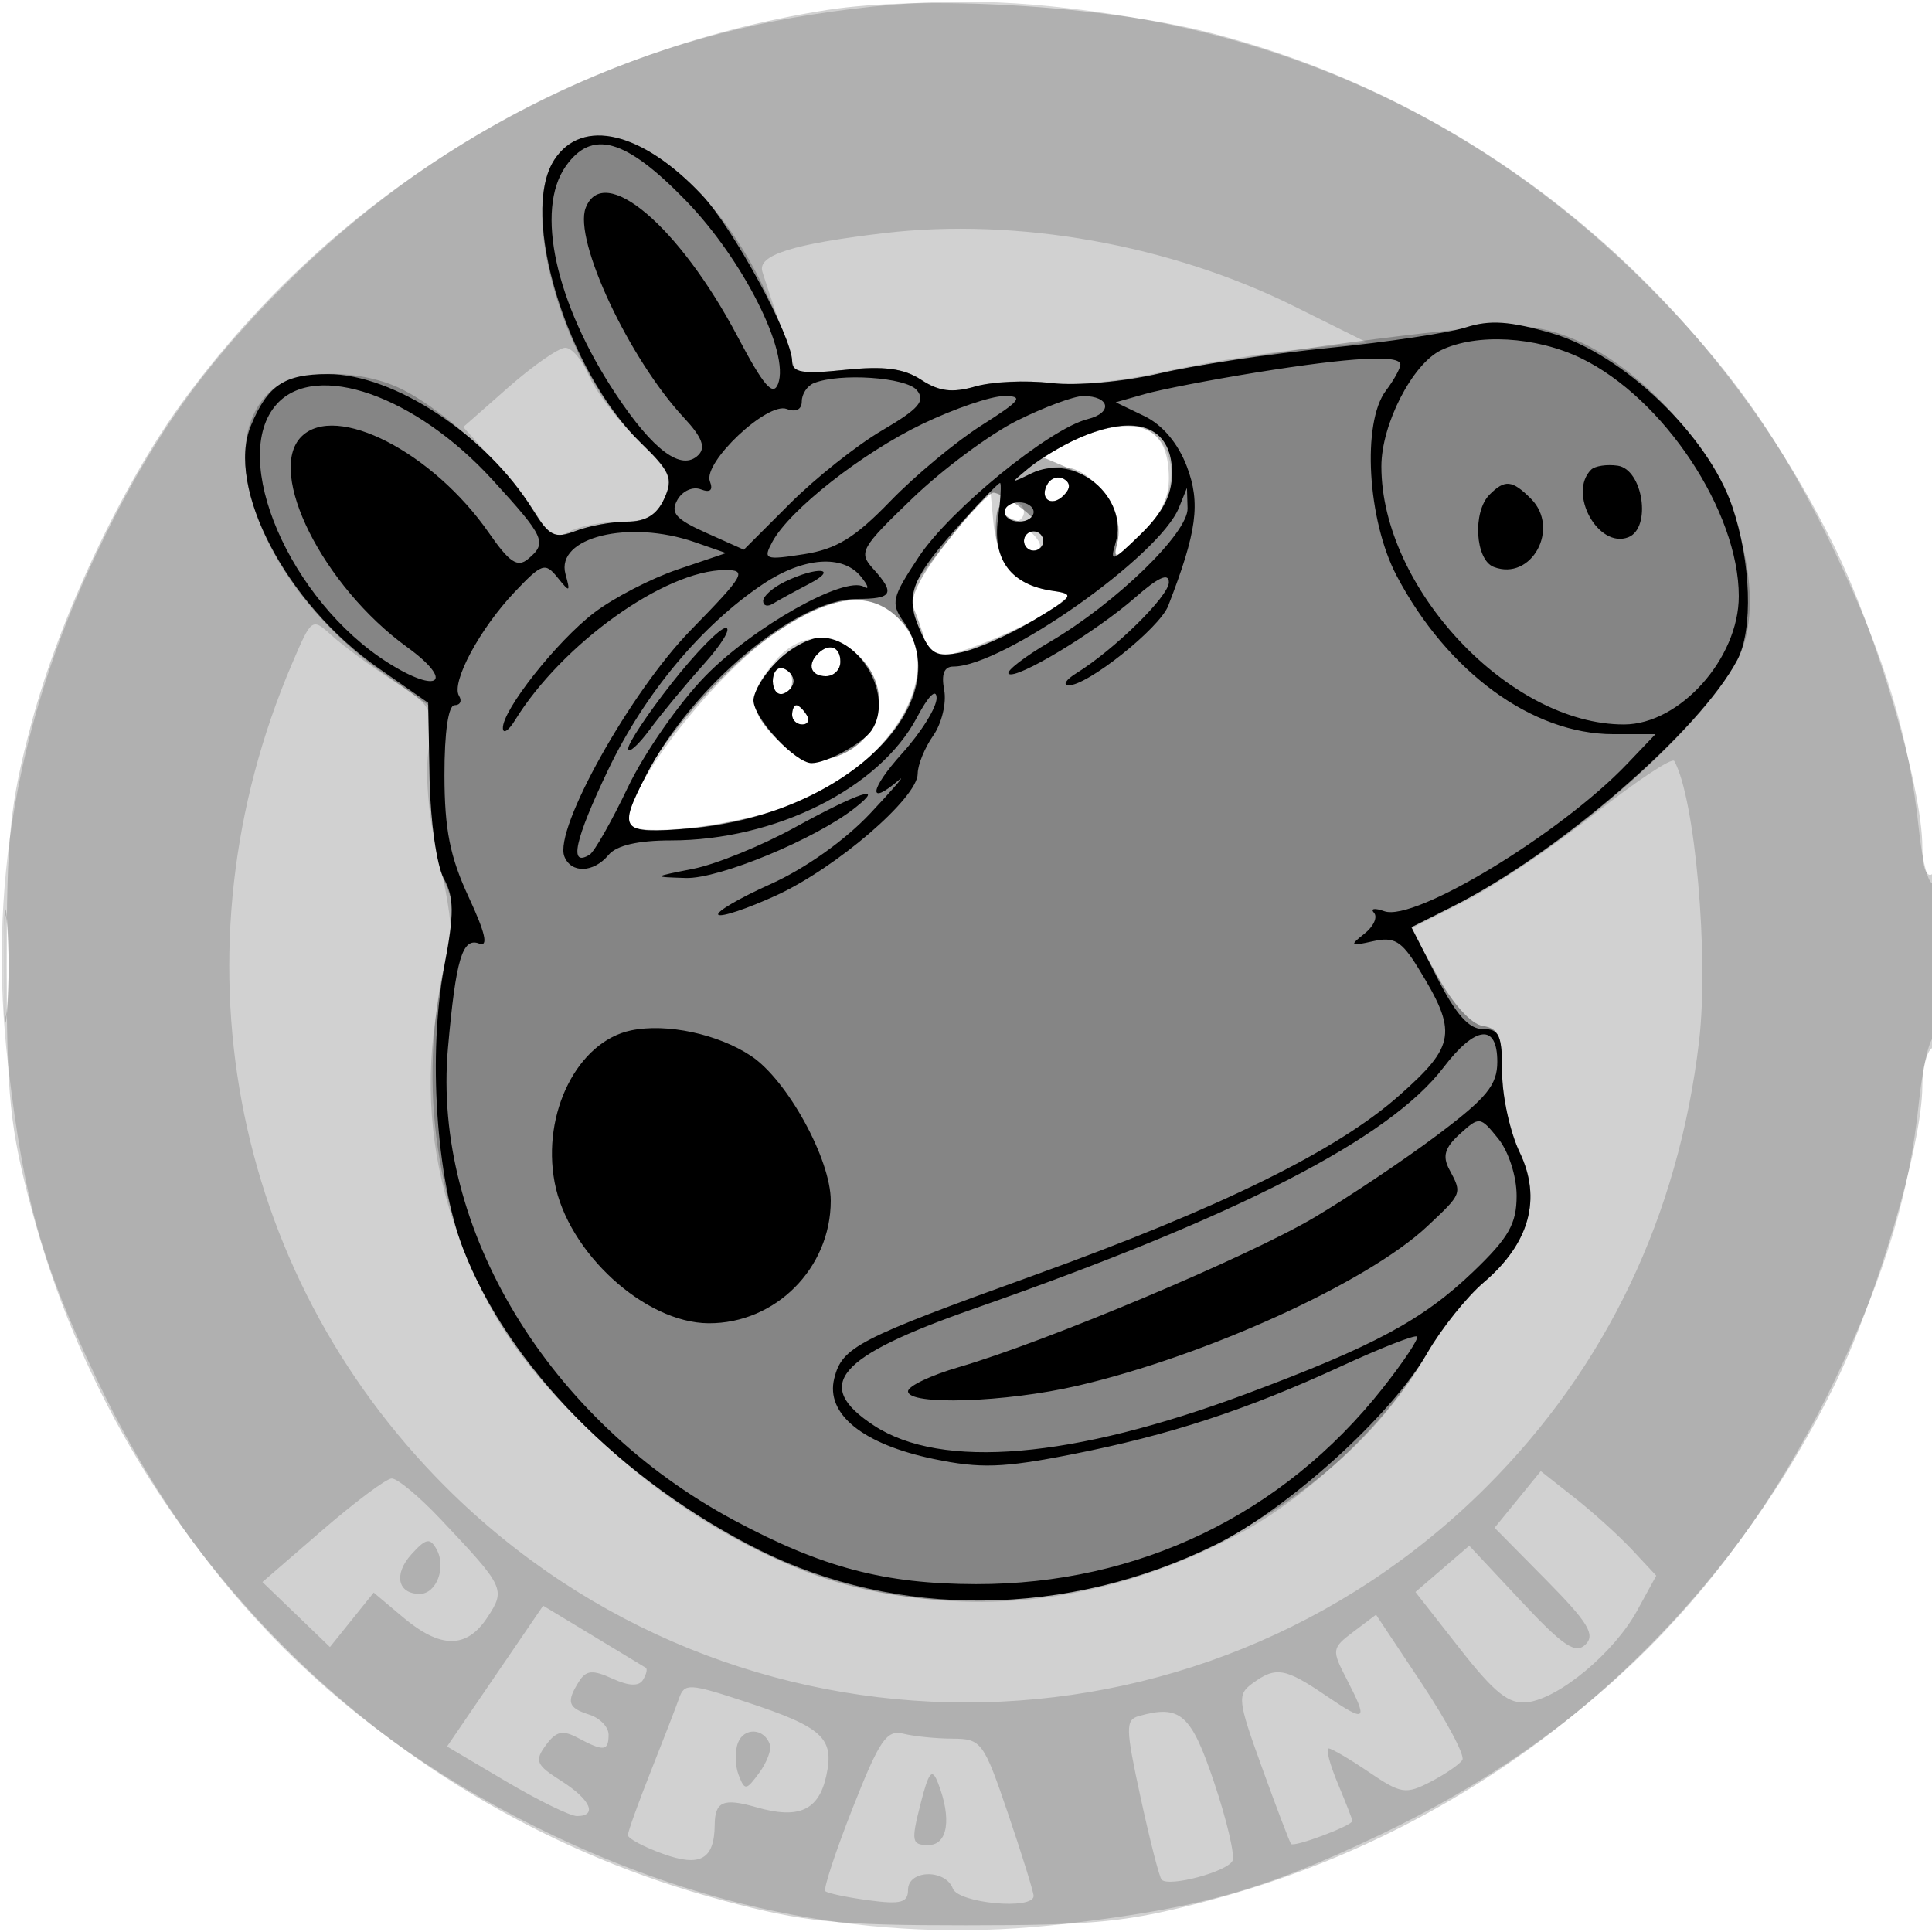 <svg xmlns="http://www.w3.org/2000/svg" width="200" height="200" fill="#000000"><path fill-opacity=".18" fill-rule="evenodd" d="M85.585 1.036C58.821 5.258 34.961 19.732 19.049 41.398 12.702 50.041 6.206 63.8 3.269 74.824 1.024 83.246.69 86.509.69 100s.334 16.754 2.579 25.176c9.295 34.881 36.674 62.26 71.555 71.555 8.422 2.245 11.685 2.579 25.176 2.579s16.754-.334 25.176-2.579c28.235-7.524 51.42-26.546 64.542-52.954 4.477-9.01 9.282-25.237 9.282-31.346 0-1.822.45-3.591 1-3.931s1-4.668 1-9.618c0-5.745-.362-8.777-1-8.382-.592.366-1-.78-1-2.813 0-6.215-4.77-22.382-9.282-31.464-13.153-26.469-36.656-45.715-64.542-52.852C114.25.575 95.514-.53 85.585 1.036M111 45.61l-3.5 1.532 3.171 1.348c3.65 1.55 5.745 4.81 4.979 7.742-.454 1.736-.107 1.622 2.41-.789 2.02-1.936 2.94-3.791 2.94-5.93 0-5.527-3.324-6.825-10-3.903m-2.531 4.44c-.95 1.538.351 2.53 1.635 1.246.718-.718.735-1.277.052-1.699-.56-.346-1.319-.142-1.687.453m-10.268 5.852c-2.814 3.536-4.07 5.953-3.636 7 .364.879.888 2.385 1.165 3.348S96.551 68 96.938 68c1.932 0 9.862-3.292 12.062-5.007l2.5-1.949-2.595-.022c-3.387-.029-5.668-2.665-6.077-7.022l-.328-3.5zM104 53c0 .55.45 1 1 1s1-.45 1-1-.45-1-1-1-1 .45-1 1m2 3c0 .55.477 1 1.059 1s.781-.45.441-1-.816-1-1.059-1-.441.45-.441 1m-25.553 9.385C74.115 69.649 65 81.27 65 85.079c0 1.839 11.947.429 17.839-2.105 9.99-4.298 15.227-13.908 10.277-18.858-3.013-3.013-6.886-2.626-12.669 1.269m-.374 3.25c-2.703 3.435-2.614 4.915.477 8.006 1.978 1.978 3.157 2.404 5.25 1.9C91.012 77.285 92.706 71.706 89 68c-2.791-2.791-6.437-2.532-8.927.635m4.594-.968C83.516 68.817 83.938 70 85.5 70c.825 0 1.5-.675 1.5-1.5 0-1.562-1.183-1.984-2.333-.833M80 70.5c0 .825.45 1.5 1 1.5s1-.675 1-1.5-.45-1.5-1-1.5-1 .675-1 1.5m2 3.5c0 .55.477 1 1.059 1s.781-.45.441-1-.816-1-1.059-1-.441.45-.441 1M.36 100c0 5.225.169 7.362.375 4.75s.206-6.888 0-9.5S.36 94.775.36 100"/><path fill-opacity=".158" fill-rule="evenodd" d="M83.908 1.533C63.432 4.725 44.534 14.429 29.481 29.481 20.744 38.219 15.47 45.749 9.955 57.364 1.731 74.685-1.279 92.15.84 110.25c1.637 13.978 3.475 20.507 9.115 32.386 10.317 21.726 25.683 37.092 47.409 47.409 17.321 8.224 34.786 11.234 52.886 9.115 13.978-1.637 20.507-3.475 32.386-9.115 21.724-10.316 37.088-25.678 47.411-47.409 5.185-10.914 7.596-18.923 8.606-28.589.351-3.36 1.023-6.347 1.493-6.637s.854-4.128.854-8.528-.387-7.761-.86-7.468c-.474.292-1.145-2.191-1.493-5.519-1.004-9.608-3.424-17.636-8.6-28.531-5.519-11.616-10.793-19.147-19.528-27.883C155.13 14.093 136.56 4.694 115.176 1.47 103.579-.278 95.42-.261 83.908 1.533M91.5 24.134c-9.459 1.124-13.096 2.275-12.581 3.979.231.763 1.131 3.478 2 6.034l1.581 4.647 5.217-.533c3.806-.39 5.876-.103 7.652 1.061 1.854 1.215 3.2 1.375 5.652.672 1.77-.508 5.105-.664 7.41-.348 2.434.333 7.357-.13 11.739-1.105 4.151-.923 10.649-1.996 14.439-2.384l6.891-.706-7.5-3.73c-12.851-6.393-28.717-9.225-42.5-7.587m-38.881 15.97-4.663 4.105 3.439 3.807c1.892 2.094 3.946 4.753 4.564 5.908.898 1.678 1.507 1.897 3.017 1.089C60.017 54.456 62.401 54 64.274 54c2.613 0 3.656-.552 4.487-2.374.956-2.099.634-2.811-2.777-6.142-2.123-2.072-4.392-5.054-5.043-6.626S59.2 36 58.519 36c-.68 0-3.336 1.847-5.9 4.104M111 45.61l-3.5 1.532 3.171 1.348c3.674 1.561 5.744 4.814 4.964 7.798-.456 1.743-.041 1.58 2.535-.997 3.269-3.268 4-7.176 1.833-9.788-1.57-1.892-4.517-1.856-9.003.107m-2.531 4.44c-.95 1.538.351 2.53 1.635 1.246.718-.718.735-1.277.052-1.699-.56-.346-1.319-.142-1.687.453m-10.495 6.102c-2.649 3.351-3.84 5.71-3.409 6.75.364.879.888 2.385 1.165 3.348S96.818 68 97.534 68c1.806 0 9.547-3.473 11.966-5.369 1.958-1.535 1.946-1.568-.595-1.599-3.375-.042-5.925-2.935-5.826-6.611.043-1.606.306-2.358.583-1.671.278.688 1.255 1.236 2.171 1.218 1.437-.027 1.399-.235-.274-1.5-1.068-.807-2.295-1.468-2.727-1.468s-2.618 2.318-4.858 5.152M106 56c0 .55.45 1 1 1s1-.45 1-1-.45-1-1-1-1 .45-1 1m-25.663 9.459C73.297 70.2 65 80.819 65 85.087c0 1.89 11.712.523 17.742-2.071C93.046 78.583 98.14 69.14 93 64c-2.914-2.914-6.842-2.461-12.663 1.459m-50.105 3.249c-12.681 29.633-6.497 62.82 15.871 85.189 29.788 29.787 78.006 29.787 107.794 0 12.389-12.39 19.859-28.049 21.988-46.09 1.036-8.787-.411-25.173-2.564-29.027-.221-.397-3.944 2.078-8.273 5.5-4.329 3.421-10.37 7.484-13.426 9.029l-5.555 2.809 2.716 4.897c1.627 2.933 3.519 5.015 4.717 5.191 1.66.244 2 1.059 2 4.794 0 2.475.817 6.205 1.815 8.288 2.3 4.801 1.028 9.418-3.705 13.45-1.784 1.519-4.483 4.922-5.998 7.561-3.893 6.785-12.114 14.641-19.343 18.485-23.378 12.431-48.219 8.27-67.889-11.371-12.155-12.137-17.473-26.627-15.329-41.767.494-3.494 1.177-7.077 1.517-7.962.34-.886-.149-4.664-1.085-8.397-1.044-4.165-1.489-8.586-1.151-11.443.543-4.58.484-4.699-3.64-7.378-2.306-1.497-5.141-3.583-6.301-4.636-2.107-1.911-2.111-1.908-4.159 2.878m50.223-.253c-3.118 3.117-3.096 4.995.095 8.186 1.978 1.978 3.157 2.404 5.25 1.9C91.012 77.285 92.706 71.706 89 68c-2.675-2.675-5.57-2.521-8.545.455m4.212-.788C83.516 68.817 83.938 70 85.5 70c.825 0 1.5-.675 1.5-1.5 0-1.562-1.183-1.984-2.333-.833M80 70.5c0 .825.45 1.5 1 1.5s1-.675 1-1.5-.45-1.5-1-1.5-1 .675-1 1.5m2 3.5c0 .55.477 1 1.059 1s.781-.45.441-1-.816-1-1.059-1-.441.45-.441 1M.349 100c0 4.675.173 6.587.383 4.25.211-2.338.211-6.163 0-8.5-.21-2.338-.383-.425-.383 4.25m156.761 55.222-2.39 2.932 5.348 5.415c4.335 4.39 5.104 5.653 4.062 6.673-1.04 1.017-2.317.156-6.659-4.486l-5.373-5.744-2.786 2.396-2.785 2.396 4.581 5.848c3.61 4.61 5.09 5.789 6.986 5.567 3.302-.385 8.997-5.134 11.384-9.494l1.977-3.612-2.477-2.656c-1.363-1.461-4.053-3.896-5.978-5.412l-3.5-2.755zm-123.776 3.214-6.166 5.335 3.494 3.364 3.493 3.365 2.264-2.818 2.265-2.819 3.052 2.569c3.872 3.257 6.582 3.258 8.716.001 1.91-2.916 1.81-3.125-4.855-10.183-2.207-2.338-4.482-4.227-5.055-4.199s-3.817 2.451-7.208 5.385m9.257 2.463c-1.863 2.059-1.434 4.101.861 4.101 1.736 0 2.777-2.768 1.739-4.624-.681-1.216-1.103-1.131-2.6.523m8.661 12.611-4.973 7.287 6.088 3.602c3.348 1.98 6.66 3.601 7.36 3.601 2.179 0 1.402-1.722-1.646-3.652-2.582-1.635-2.765-2.06-1.582-3.677 1.07-1.464 1.74-1.613 3.353-.75 2.651 1.419 3.148 1.363 3.148-.354 0-.788-.9-1.718-2-2.067-2.217-.704-2.404-1.313-1.056-3.443.735-1.162 1.407-1.218 3.449-.288 1.713.781 2.742.822 3.171.127.35-.566.479-1.128.286-1.248-.192-.121-2.662-1.616-5.487-3.323l-5.138-3.102zm88.862-4.596c-2.249 1.697-2.276 1.873-.724 4.874 2.286 4.419 2.07 4.597-2.122 1.748-4.241-2.882-5.194-3.042-7.606-1.278-1.608 1.176-1.543 1.746.99 8.75 1.491 4.12 2.84 7.665 2.997 7.877.285.382 6.351-1.895 6.351-2.384 0-.141-.681-1.887-1.513-3.879-.833-1.992-1.259-3.622-.947-3.622s2.186 1.101 4.166 2.446c3.321 2.257 3.816 2.335 6.384 1.008 1.531-.792 3.013-1.812 3.294-2.266.281-.455-1.615-4.024-4.213-7.931l-4.724-7.103zm-69.813 6.885c-.329.935-1.656 4.366-2.95 7.623-1.293 3.258-2.351 6.205-2.351 6.55s1.631 1.216 3.623 1.936c3.867 1.399 5.327.584 5.362-2.991.023-2.441.897-2.811 4.317-1.83 4.387 1.258 6.447.334 7.232-3.243.863-3.928-.338-5.033-8.334-7.669-5.846-1.928-6.343-1.955-6.899-.376m47.619 1.84c-1.431.401-1.416 1.201.164 8.483.96 4.422 1.937 8.232 2.171 8.466.793.794 6.914-.865 7.346-1.991.236-.615-.629-4.263-1.923-8.107-2.377-7.061-3.491-8.045-7.758-6.851m-41.526 2.778c-.335.871-.303 2.37.07 3.333.631 1.628.78 1.613 2.121-.21.793-1.077 1.295-2.399 1.116-2.937-.57-1.71-2.677-1.829-3.307-.186m11.876 6.751c-1.777 4.513-3.052 8.384-2.833 8.602.219.219 2.235.645 4.48.946 3.333.447 4.083.248 4.083-1.084 0-2.074 3.851-2.184 4.638-.132.588 1.531 8.362 2.245 8.362.768 0-.403-1.188-4.228-2.64-8.5-2.532-7.453-2.766-7.769-5.75-7.782-1.71-.007-4.01-.24-5.11-.518-1.711-.431-2.467.682-5.23 7.7m7.006-.359c-.969 3.82-.896 4.191.83 4.191 2.016 0 2.439-2.747.994-6.441-.62-1.583-.956-1.169-1.824 2.25"/><path fill-opacity=".245" fill-rule="evenodd" d="M57.4 16.512c-3.7 5.646 1.034 21.6 8.602 28.99 3.394 3.314 3.715 4.026 2.759 6.124-.76 1.668-1.907 2.374-3.856 2.374-1.526 0-3.905.43-5.286.955-2.225.846-2.748.572-4.587-2.404-2.546-4.119-8.779-9.85-13.222-12.156-4.369-2.268-11.211-2.247-13.74.042-6.464 5.85-.737 20.463 11.401 29.093l4.858 3.454.178 7.758c.098 4.267.771 8.995 1.495 10.506 1.076 2.245 1.086 3.781.054 8.394-2.855 12.757-.902 26.12 5.387 36.851 6.166 10.521 20.792 22.281 33.085 26.601 22.423 7.881 51.605-2.76 63.24-23.061 1.429-2.493 4.058-5.776 5.842-7.295 4.733-4.032 6.005-8.649 3.705-13.45-.998-2.083-1.815-5.813-1.815-8.288 0-3.735-.34-4.55-2-4.794-1.201-.177-3.096-2.269-4.742-5.237l-2.743-4.943 4.791-2.428c11.044-5.596 25.097-17.831 29.039-25.282 3.236-6.118.201-17.824-6.574-25.36-5.418-6.026-11.256-9.238-16.752-9.216-5.619.022-27.559 2.979-36.368 4.901-4.255.929-9.151 1.357-11.63 1.017-2.355-.323-5.73-.172-7.5.336-2.452.703-3.798.543-5.652-.672-1.81-1.186-3.838-1.45-7.902-1.031-4.521.467-5.467.295-5.467-.991 0-.855-1.424-4.447-3.164-7.982C72.643 16.739 61.582 10.13 57.4 16.512m54.1 28.922c-1.65.745-3.9 2.102-5 3.016-1.959 1.626-1.953 1.637.288.55 1.258-.611 3.183-.827 4.276-.48 2.784.884 5.282 5.05 4.597 7.667-.497 1.904-.17 1.783 2.551-.937 2.175-2.175 3.121-4.078 3.121-6.274 0-4.901-3.798-6.269-9.833-3.542m-3.031 4.616c-.95 1.538.351 2.53 1.635 1.246.718-.718.735-1.277.052-1.699-.56-.346-1.319-.142-1.687.453m-10.446 6.04c-4.537 5.74-4.472 5.522-2.773 9.266 1.062 2.34 1.69 2.669 4.181 2.188 1.613-.312 4.988-1.793 7.5-3.293 4.232-2.525 4.385-2.752 2.069-3.08-3.727-.527-6.011-3.063-5.921-6.576.043-1.702.306-2.532.583-1.845.278.688 1.255 1.236 2.171 1.218 1.437-.027 1.399-.235-.274-1.5-1.068-.807-2.295-1.468-2.727-1.468s-2.596 2.29-4.809 5.09M106 56c0 .55.45 1 1 1s1-.45 1-1-.45-1-1-1-1 .45-1 1m-25.663 9.459C73.297 70.2 65 80.819 65 85.087c0 1.89 11.712.523 17.742-2.071C93.046 78.583 98.14 69.14 93 64c-2.914-2.914-6.842-2.461-12.663 1.459m.118 2.996c-3.118 3.117-3.096 4.995.095 8.186 1.978 1.978 3.157 2.404 5.25 1.9C91.012 77.285 92.706 71.706 89 68c-2.675-2.675-5.57-2.521-8.545.455m4.212-.788C83.516 68.817 83.938 70 85.5 70c.825 0 1.5-.675 1.5-1.5 0-1.562-1.183-1.984-2.333-.833M80 70.5c0 .917.484 1.505 1.075 1.308s1.075-.785 1.075-1.308-.484-1.111-1.075-1.308S80 69.583 80 70.5m2 3.5c0 .55.477 1 1.059 1s.781-.45.441-1-.816-1-1.059-1-.441.45-.441 1"/><path fill-rule="evenodd" d="M57.387 16.533c-3.686 5.625 1.293 21.897 8.978 29.339 3.057 2.961 3.349 3.661 2.398 5.75C68.001 53.294 66.856 54 64.905 54c-1.526 0-3.905.43-5.286.955-2.213.841-2.748.573-4.499-2.25-4.744-7.649-14.33-13.978-21.171-13.978-4.515 0-6.242 1.153-7.968 5.319-2.653 6.405 3.668 18.463 13.148 25.081l5.197 3.628.144 7.872c.08 4.354.735 8.956 1.465 10.296 1.082 1.984 1.092 3.632.06 9.105-1.708 9.053-.853 21.966 1.935 29.215 4.664 12.128 16.347 24.034 30.577 31.163 14.4 7.213 32.034 7.031 47.307-.486 7.49-3.687 18.245-13.418 21.924-19.837 1.446-2.52 4.088-5.826 5.872-7.345 4.733-4.032 6.005-8.649 3.705-13.45-.998-2.083-1.815-5.813-1.815-8.288 0-3.842-.293-4.496-2-4.475-1.419.018-2.783-1.509-4.695-5.258l-2.694-5.283 4.194-2.109c11.027-5.546 25.645-18.194 29.54-25.559 1.655-3.13 1.424-10.168-.521-15.888-2.499-7.348-11.284-15.779-18.682-17.93-4.353-1.265-6.413-1.405-8.903-.606-1.781.573-8.144 1.528-14.14 2.124-5.995.595-13.87 1.778-17.5 2.628-3.802.891-8.589 1.317-11.293 1.005-2.582-.298-6.114-.134-7.849.363-2.38.683-3.751.514-5.588-.69-1.81-1.186-3.838-1.45-7.902-1.031-4.378.452-5.467.274-5.467-.892 0-2.552-6.092-13.777-9.353-17.234-6.172-6.543-12.385-8.021-15.26-3.632m1.17.69c-3.168 4.522-1.051 14.152 5.177 23.553 3.897 5.883 6.837 8.053 8.567 6.323.781-.781.364-1.859-1.487-3.842-5.679-6.085-11.458-18.414-10.186-21.73 1.833-4.776 9.675 1.856 15.71 13.284 2.707 5.128 3.689 6.278 4.208 4.927 1.237-3.22-3.626-12.88-9.559-18.988-6.231-6.415-9.715-7.404-12.43-3.527m90.618 19.031C146.21 37.68 143 43.933 143 48.282c0 12.603 13.284 26.733 25.116 26.714C173.892 74.987 180 68.161 180 61.714c0-8.762-7.78-20.493-16.338-24.635-4.654-2.253-10.792-2.603-14.487-.825M130 38.567c-4.675.755-9.85 1.757-11.5 2.227l-3 .853 2.961 1.427c1.875.903 3.488 2.813 4.399 5.21 1.444 3.802 1.05 6.751-1.928 14.433-.901 2.326-8.439 8.325-10.332 8.224-.605-.032-.236-.595.821-1.25 3.958-2.455 9.579-7.977 9.579-9.411 0-1.017-1.093-.528-3.46 1.551-4.117 3.614-12.423 8.619-13.13 7.912-.275-.275 1.651-1.761 4.28-3.302 6.816-3.994 14.323-11.28 14.247-13.828l-.064-2.113-.837 2.068C120.009 57.577 103.787 69 98.701 69c-.969 0-1.275.777-.959 2.433.256 1.338-.256 3.463-1.138 4.722S95 79.188 95 80.095c0 2.495-8.444 9.761-14.639 12.597-3.019 1.382-5.72 2.283-6.001 2.001s2.162-1.713 5.431-3.18c3.57-1.602 7.694-4.532 10.326-7.338 2.411-2.569 3.73-4.11 2.933-3.423-3.26 2.806-3.039.978.334-2.755 1.989-2.201 3.596-4.789 3.572-5.75-.026-1.033-.857-.207-2.033 2.021C91.049 81.606 80.254 87 69.441 87c-3.399 0-5.627.519-6.441 1.5-1.55 1.867-3.893 1.942-4.582.146-1.086-2.83 6.829-16.997 13.071-23.396 5.615-5.756 5.896-6.249 3.554-6.24-6.217.024-16.861 7.642-21.734 15.556-.655 1.064-1.218 1.439-1.25.834-.098-1.833 5.572-9.017 9.455-11.979 2.008-1.531 5.9-3.546 8.65-4.476l4.999-1.693-3.231-1.126c-6.818-2.377-14.427-.507-13.395 3.291.522 1.918.456 1.947-.821.366-1.284-1.588-1.616-1.476-4.44 1.5-3.618 3.813-6.601 9.382-5.758 10.746.33.534.123.971-.459.971-.649 0-1.055 2.808-1.049 7.25.007 5.616.572 8.458 2.504 12.609 1.738 3.733 2.068 5.195 1.089 4.819-1.738-.667-2.413 1.595-3.231 10.822-1.652 18.655 10.4 38.561 29.584 48.86 9.132 4.902 15.607 6.613 25.084 6.628 16.773.027 31.741-7.179 42.078-20.257 2.172-2.748 3.781-5.165 3.574-5.372-.206-.206-3.709 1.163-7.783 3.043-9.908 4.57-17.834 7.163-28.023 9.165-7.07 1.389-9.41 1.466-14.21.47-7.369-1.53-11.238-4.661-10.313-8.347.817-3.255 2.408-4.077 20.637-10.659 19.351-6.987 31.373-12.901 37.823-18.605 5.886-5.207 6.089-6.572 1.97-13.252-1.714-2.781-2.48-3.229-4.672-2.735-2.357.532-2.447.455-.887-.773.954-.75 1.404-1.728 1-2.174s.08-.518 1.074-.161c3.133 1.127 18.274-8.061 25.129-15.251l2.937-3.08h-4.371c-8.384 0-17.173-6.428-22.423-16.399-3.029-5.751-3.614-15.851-1.112-19.16.808-1.067 1.483-2.278 1.5-2.691.045-1.059-5.09-.779-14.968.817m-45.75 1.095c-.687.278-1.25 1.128-1.25 1.89 0 .846-.609 1.151-1.566.784-1.995-.765-8.692 5.55-7.946 7.494.355.923.034 1.201-.95.823-.822-.315-1.9.172-2.415 1.092-.752 1.344-.184 1.996 2.974 3.41l3.905 1.748 4.782-4.782c2.63-2.63 6.918-6.034 9.528-7.564 3.82-2.238 4.522-3.052 3.595-4.169-1.11-1.338-7.981-1.805-10.657-.726m-55.595 2.167c-5.024 5.551 1.351 20.362 11.53 26.788 5.254 3.316 6.895 1.948 1.955-1.631C33.449 60.69 27.519 48.881 31.2 45.2c3.56-3.56 13.626 1.613 19.429 9.986 2.088 3.013 2.94 3.586 4.011 2.698 2.039-1.692 1.788-2.255-3.674-8.231-7.948-8.696-18.252-12.31-22.311-7.824M95.5 43.882C89.234 46.89 81.712 52.8 79.943 56.107c-.968 1.809-.761 1.889 3.262 1.265 3.376-.524 5.292-1.696 8.955-5.484 2.563-2.65 6.814-6.184 9.446-7.853 4.07-2.581 4.42-3.035 2.34-3.034-1.345 0-5.146 1.297-8.446 2.881m9.782-.335c-2.811 1.401-7.681 5.016-10.821 8.033-5.356 5.146-5.61 5.598-4.086 7.282C92.713 61.445 92.416 62 88.696 62c-6.265 0-17.038 9.006-21.783 18.21-2.978 5.777-2.705 6.127 4.337 5.562 16.078-1.29 28.211-12.958 22.281-21.425-1.343-1.916-1.207-2.494 1.576-6.694 3.234-4.883 13.519-13.27 17.497-14.268 2.629-.66 2.292-2.385-.467-2.385-.959 0-4.044 1.146-6.855 2.547m6.218 1.887c-1.65.745-3.9 2.102-5 3.016-1.959 1.626-1.953 1.637.288.55 4.518-2.194 10.111 2.439 8.693 7.201-.615 2.068-.355 1.979 2.584-.887 2.326-2.267 3.268-4.095 3.268-6.338 0-4.901-3.798-6.269-9.833-3.542m53.209 3.19c-2.428 2.429.735 8.187 3.842 6.995 2.444-.938 1.545-7.034-1.092-7.411-1.123-.161-2.36.027-2.75.416m-56.24 1.426c-.95 1.538.351 2.53 1.635 1.246.718-.718.735-1.277.052-1.699-.56-.346-1.319-.142-1.687.453m-8.77 3.862c-5.367 5.94-6.056 7.651-4.511 11.204 1.14 2.622 1.695 2.941 4.243 2.439 1.613-.318 4.988-1.804 7.5-3.304 4.232-2.525 4.385-2.752 2.069-3.08-4.298-.608-6.264-3.167-5.694-7.415.277-2.066.374-3.756.215-3.756-.158 0-1.878 1.76-3.822 3.912M154.2 51.2c-1.781 1.781-1.492 6.751.436 7.491 3.908 1.499 6.905-4.007 3.846-7.066-1.94-1.94-2.692-2.015-4.282-.425M104 53c0 .55.675 1 1.5 1s1.5-.45 1.5-1-.675-1-1.5-1-1.5.45-1.5 1m2 3c0 .55.45 1 1 1s1-.45 1-1-.45-1-1-1-1 .45-1 1m-27 4.456C72.644 64.703 66.734 71.79 62.952 79.7c-3.465 7.247-4.093 10.123-1.915 8.777.494-.305 2.28-3.45 3.968-6.988s5.287-8.709 7.996-11.49c4.962-5.095 14.45-10.438 16.431-9.254.587.352.45-.122-.304-1.053-1.891-2.33-5.956-2.023-10.128.764m2.25-.236c-1.237.597-2.25 1.493-2.25 1.992s.451.627 1.003.286 2.239-1.264 3.75-2.053c3.166-1.651.881-1.857-2.503-.225M69.515 70.75c-2.482 3.162-4.5 6.2-4.483 6.75s1.029-.35 2.248-2 3.733-4.687 5.585-6.75S75.737 65 75.131 65s-3.133 2.588-5.616 5.75m10.94-2.295C79.105 69.805 78 71.625 78 72.5c0 1.812 4.342 6.5 6.02 6.5 1.541 0 5.328-2.071 6.215-3.4 2.298-3.441-1.09-9.6-5.28-9.6-1.125 0-3.15 1.105-4.5 2.455m4.212-.788C83.516 68.817 83.938 70 85.5 70c.825 0 1.5-.675 1.5-1.5 0-1.562-1.183-1.984-2.333-.833M80 70.5c0 .917.484 1.505 1.075 1.308s1.075-.785 1.075-1.308-.484-1.111-1.075-1.308S80 69.583 80 70.5m2 3.5c0 .55.477 1 1.059 1s.781-.45.441-1-.816-1-1.059-1-.441.45-.441 1m.259 11.67c-3.433 1.887-8.158 3.809-10.5 4.271-4.254.839-4.255.84-.759.949 3.429.106 13.419-4.032 17.5-7.25 3.247-2.559.453-1.651-6.241 2.03m-16.932 20.996c-5.532 1.153-9.258 8.555-7.914 15.722 1.362 7.261 9.329 14.557 15.936 14.596 6.929.04 12.651-5.7 12.651-12.689 0-4.299-4.501-12.485-8.233-14.973-3.425-2.284-8.76-3.423-12.44-2.656m84.102 3.838c-5.614 7.36-21.32 15.429-48.627 24.981-14.204 4.969-16.713 7.906-10.326 12.091 6.991 4.581 20.559 3.426 38.524-3.277 13.246-4.944 18.302-7.663 23.5-12.644 3.683-3.53 4.5-4.958 4.5-7.873 0-2.011-.829-4.584-1.905-5.913-1.867-2.305-1.945-2.315-3.967-.484-1.566 1.417-1.83 2.303-1.096 3.675 1.342 2.507 1.353 2.477-2.282 5.888-6.179 5.799-22.899 13.419-36.22 16.509-7.454 1.728-17.53 2.057-17.53.571 0-.535 2.362-1.659 5.25-2.499 9.067-2.637 29.971-11.439 36.811-15.499 3.608-2.142 9.346-5.988 12.75-8.547 5.106-3.838 6.189-5.163 6.189-7.568 0-3.993-2.258-3.754-5.571.589"/></svg>